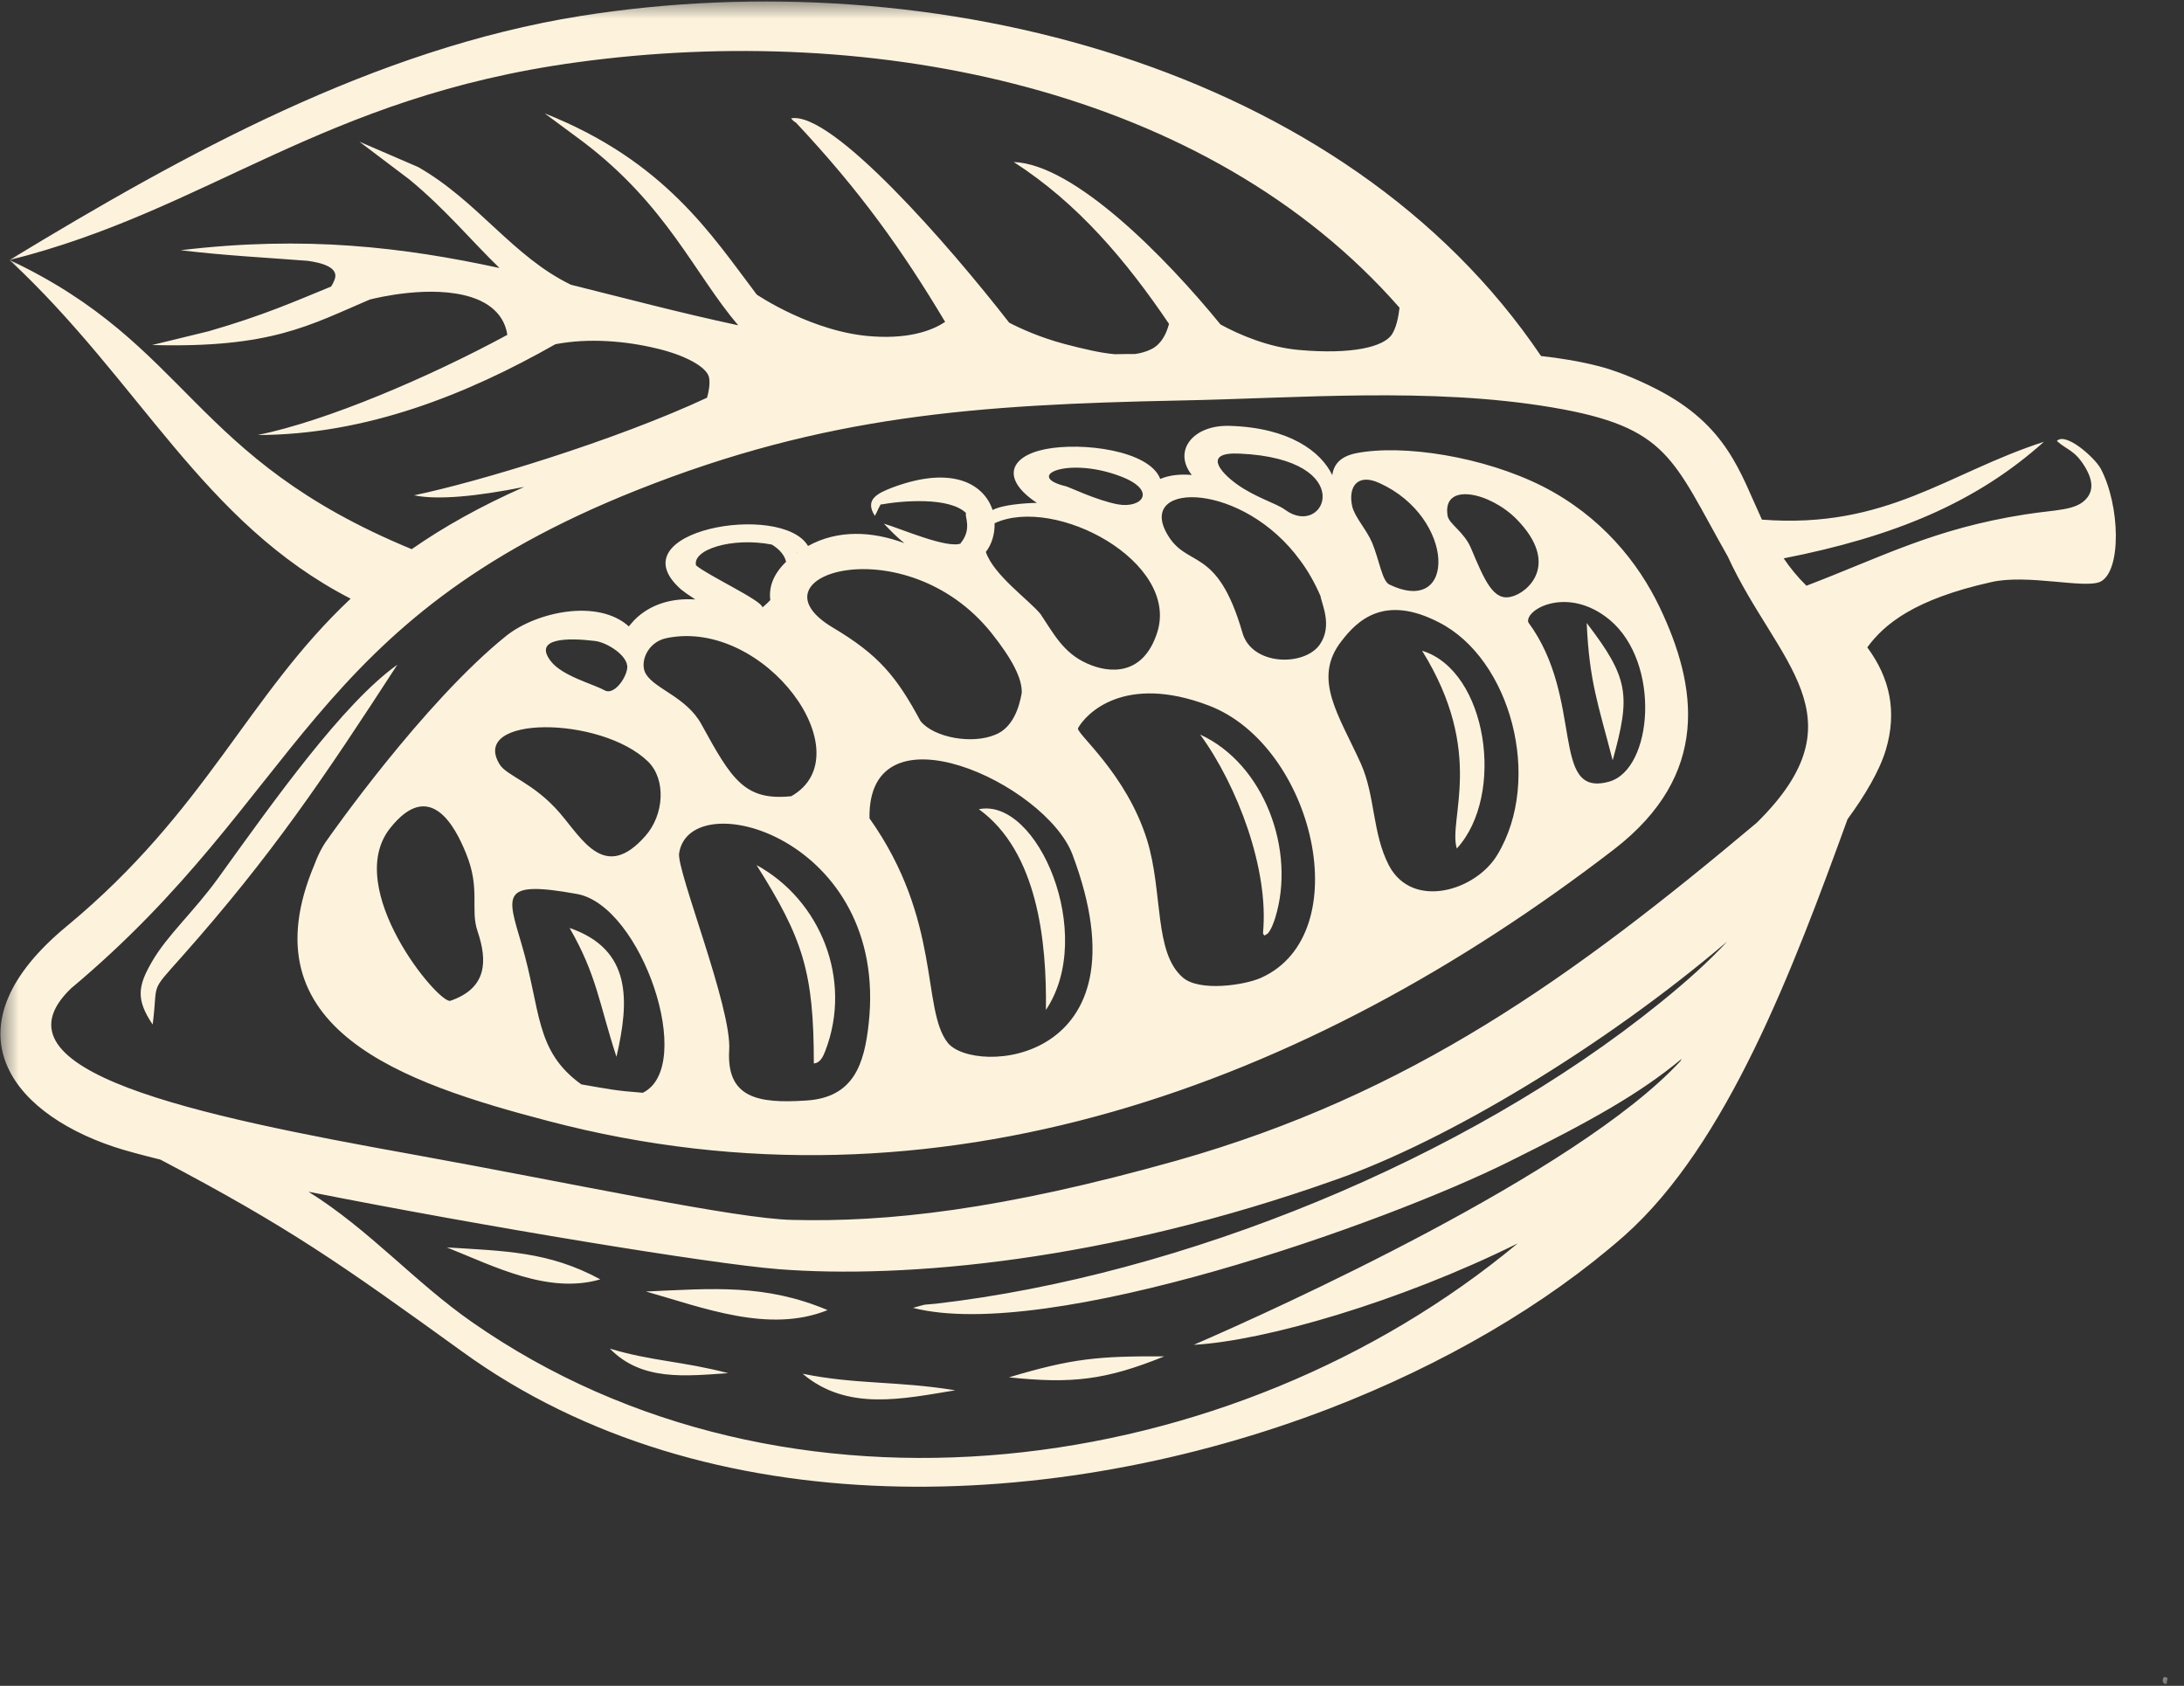 <svg width="57" height="44" viewBox="0 0 57 44" fill="none" xmlns="http://www.w3.org/2000/svg">
<rect x="0" y="0" width="57" height="44" fill="#333333" stroke="none"/>
<mask id="mask0_1_187" style="mask-type:luminance" maskUnits="userSpaceOnUse" x="0" y="0" width="57" height="44">
<path d="M0 0H56.641V43.969H0V0Z" fill="white"/>
</mask>
<g mask="url(#mask0_1_187)">
<path fill-rule="evenodd" clip-rule="evenodd" d="M31.323 19.172C32.995 19.938 33.828 22.198 33.281 23.958C33.271 23.99 33.177 24.297 33.068 24.38C33.057 24.375 33.016 24.412 33.01 24.417C32.974 24.391 32.964 24.385 32.964 24.339C33.12 22.682 32.292 20.5 31.323 19.172ZM37.115 16.984C38.818 17.505 39.297 20.755 38.021 22.146C37.786 21.38 38.776 19.656 37.115 16.984ZM41.411 16.26C42.521 17.708 42.557 18.151 42.089 19.844C41.714 18.391 41.479 17.792 41.411 16.26ZM19.745 22.578C21.412 23.49 22.255 25.562 21.542 27.422C21.484 27.573 21.406 27.745 21.24 27.755C21.24 25.375 20.958 24.5 19.745 22.578ZM14.865 24.219C16.495 24.781 16.427 26.12 16.089 27.583C15.635 26.193 15.578 25.453 14.865 24.219ZM1.854 25.797C-0.396 27.958 5.089 29.109 10.797 30.135C14.943 30.885 19.219 31.812 20.682 31.839C23.141 31.901 26.104 31.589 30.724 30.287C36.807 28.562 41.047 25.51 45.849 21.474C48.661 18.703 46.37 17.307 45.094 14.526C43.646 11.974 43.557 11.151 40.521 10.635C37.333 10.094 33.844 10.396 30.781 10.453C25.5 10.562 21.547 10.833 16.625 12.792C8.026 16.214 7.885 20.745 1.854 25.797ZM56.479 43.771C56.635 43.781 56.542 43.833 56.552 43.948C56.427 43.974 56.422 43.828 56.479 43.771ZM32.911 25.521C35.453 24.38 34.292 19.453 31.542 18.412C29.344 17.578 28.344 18.625 28.135 19.005C28.073 19.135 29.396 20.182 29.938 21.927C30.359 23.292 30.109 24.875 30.88 25.521C31.318 25.885 32.479 25.714 32.911 25.521ZM35.396 11.828C34.99 11.912 34.812 12.109 34.771 12.401C34.474 11.781 33.646 11.162 32.099 11.115C31.135 11.083 30.604 11.766 31.104 12.396C30.797 12.37 30.516 12.401 30.281 12.5C30 11.755 28.24 11.531 27.276 11.724C26.312 11.922 26.146 12.521 27.062 13.125C26.76 13.13 26.162 13.172 25.906 13.312C25.688 12.651 24.88 12.13 23.292 12.724C22.917 12.87 22.552 13.031 22.833 13.464C22.885 13.38 22.964 13.167 23 13.156V13.162L22.995 13.167C23.542 13.068 24.776 12.964 25.214 13.391C25.162 13.464 25.385 13.797 25.068 14.182H25.083C24.729 14.333 23.484 13.787 23.068 13.667C23.255 13.865 23.432 14.042 23.604 14.177C22.755 13.859 21.859 13.823 21.089 14.25C20.401 13.083 16.037 13.854 17.776 15.385C17.833 15.432 17.969 15.531 18.146 15.646C17.531 15.604 16.964 15.771 16.557 16.182C16.505 16.24 16.453 16.297 16.412 16.349C15.604 15.62 14 15.969 13.214 16.594C11.042 18.339 8.568 21.88 8.568 21.88C8.469 22.01 8.333 22.224 8.208 22.562C6.385 26.87 10.521 28.266 14.318 29.26C24.464 31.927 34.141 28.312 42.125 22.167C44.656 20.214 44.297 17.906 43.318 15.854C42.76 14.682 41.786 13.469 40.26 12.693C38.724 11.917 36.62 11.589 35.396 11.828ZM11.755 26.12C12.708 25.792 12.729 25.089 12.464 24.307C12.266 23.724 12.547 23.203 12.162 22.271C11.891 21.599 11.229 20.292 10.182 21.615C8.932 23.188 11.453 26.219 11.755 26.12ZM29.245 12.432C27.865 11.906 26.708 12.427 27.823 12.693C27.896 12.708 28.615 13.057 29.167 13.162C29.807 13.281 30.219 12.802 29.245 12.432ZM32.359 11.839C31.396 11.792 31.828 12.312 32.286 12.641C32.766 12.984 33.318 13.141 33.536 13.302C34.583 14.083 35.5 11.984 32.359 11.839ZM38.391 14.307C38.745 15.146 38.974 15.698 39.443 15.573C39.875 15.474 40.729 14.724 39.583 13.552C38.885 12.844 37.63 12.568 37.781 13.464C37.823 13.682 38.208 13.875 38.391 14.307ZM39.885 16.24C41.365 18.245 40.438 20.833 41.995 20.401C43.135 20.083 43.359 17.302 42.01 16.177C40.927 15.281 39.802 15.896 39.885 16.24ZM36.26 15.255C38.026 16.109 37.99 13.51 36.005 12.609C35.422 12.339 35.177 12.714 35.292 13.219C35.365 13.51 35.667 13.823 35.812 14.167C36 14.625 36.073 15.167 36.26 15.255ZM34.464 15.557C34.312 15.208 34.135 14.896 33.932 14.625C32.443 12.578 29.708 12.557 30.443 13.906C30.969 14.87 31.755 14.193 32.427 16.516C32.672 17.38 34.047 17.401 34.448 16.818C34.786 16.328 34.49 15.755 34.464 15.557ZM36.25 22.589C36.865 23.75 38.516 23.25 39.078 22.312C40.276 20.333 39.422 17.193 37.557 16.245C36.12 15.5 35.417 16.203 35.01 16.734C34.245 17.714 34.938 18.651 35.516 19.927C35.896 20.776 35.812 21.745 36.25 22.589ZM14.37 17.25C14.672 17.646 15.464 17.844 15.776 18.016C16.016 18.156 16.339 17.714 16.37 17.438C16.406 17.115 15.839 16.766 15.531 16.729C14.807 16.641 13.917 16.651 14.37 17.25ZM20.807 14.427L20.792 14.417L20.802 14.432L20.807 14.427ZM20.146 14.214C19.109 14.01 18.031 14.349 18.172 14.776V14.76C18.458 15.01 19.891 15.677 19.896 15.849C19.891 15.849 19.891 15.849 19.885 15.854H19.891C19.901 15.854 19.99 15.781 20.104 15.662C20.062 15.333 20.172 14.995 20.516 14.662C20.479 14.505 20.365 14.349 20.146 14.214ZM25.958 13.656C25.964 13.927 25.891 14.198 25.729 14.406C25.938 15.016 26.859 15.662 27.156 16.026C27.5 16.537 27.75 17.042 28.375 17.318C28.964 17.583 29.839 17.641 30.203 16.505C30.787 14.667 27.547 12.922 25.958 13.656ZM26.667 18.083C26.677 17.708 26.422 17.208 25.88 16.526C23.63 13.708 19.427 15.01 21.745 16.385C22.927 17.089 23.396 17.651 24.026 18.823L24.047 18.849C24.042 18.839 24.031 18.833 24.031 18.828C24.375 19.245 25.365 19.438 25.984 19.172C26.432 18.99 26.599 18.474 26.667 18.083ZM22.693 21.359C24.578 24.016 24.047 26.328 24.729 27.208C25.401 28.083 30.052 27.787 27.99 22.302C27.292 20.453 22.635 18.292 22.693 21.359ZM20.651 20.781C22.557 19.698 19.969 16.141 17.412 16.651C16.885 16.75 16.682 17.307 16.859 17.594C17.104 17.99 17.912 18.193 18.302 18.896C19.094 20.339 19.427 20.906 20.651 20.781ZM16.844 21.818C17.333 21.266 17.391 20.344 16.912 19.875C15.677 18.677 12.24 18.662 13.042 19.953C13.229 20.255 13.932 20.427 14.615 21.224C15.208 21.917 15.792 23.016 16.844 21.818ZM17.724 22.271C17.656 22.724 19.104 26.307 19.031 27.406C18.958 28.651 19.771 28.807 21.031 28.724C22.287 28.651 22.557 27.766 22.672 26.714C23.203 21.87 18.005 20.427 17.724 22.271ZM15.172 28.302C15.906 28.427 16.031 28.464 16.776 28.521C18.172 27.839 16.75 23.641 15.062 23.333C13.047 22.969 13.234 23.354 13.609 24.63C14.125 26.365 13.948 27.422 15.172 28.302ZM39.609 32.453C36.521 33.984 32.99 35 31.156 35.099C33.25 34.193 41.146 30.625 43.854 27.698C43.865 27.677 43.88 27.656 43.891 27.635C42.802 28.537 41.547 29.245 39.417 30.302C36.146 31.938 27.354 35.042 23.828 34.135C24.25 34.021 23.995 34.068 24.427 34.026C30.833 33.286 38.25 30.281 43.328 26.172C44.057 25.583 44.594 25.094 45.078 24.573C41.839 27.333 37.734 29.787 34.87 30.787C28.859 32.927 23.589 33.38 20.318 33.125C18.537 32.984 12.599 32.005 8.052 31.104C9.646 32.099 10.823 33.464 12.318 34.505C20.526 40.24 32.177 38.635 39.609 32.453ZM16.859 33.708C18.599 33.63 19.964 33.505 21.599 34.193C20.068 34.812 18.339 34.125 16.859 33.708ZM26.333 35.948C27.984 35.453 28.672 35.391 30.385 35.401C28.854 36.021 27.974 36.12 26.333 35.948ZM20.948 35.854C22.354 36.141 23.391 36.036 24.932 36.286C23.557 36.51 22.109 36.839 20.948 35.854ZM10.37 17.349C8.443 20.318 7.089 22.328 4.76 24.953C3.875 25.948 4.135 25.594 3.984 26.74C3.542 26.083 3.599 25.734 3.964 25.104C4.365 24.406 5.052 23.807 5.698 22.912C7.172 20.865 8.953 18.359 10.37 17.349ZM0.25 6.786C4.839 4 9.786 1.276 15.151 0.417C24.385 -1.052 35.12 1.729 40.219 9.292C40.734 9.349 41.24 9.432 41.724 9.557C42.099 9.651 42.656 9.859 43.214 10.146C45.073 11.089 45.411 12.323 45.984 13.562C49.24 13.812 50.823 12.344 53.344 11.531C51.573 13.12 49.438 14.005 46.552 14.573C46.719 14.818 46.906 15.052 47.146 15.287C49.115 14.537 50.464 13.802 52.849 13.427C53.672 13.297 54.198 13.333 54.469 12.995C54.63 12.792 54.63 12.531 54.401 12.162C54.141 11.745 53.953 11.75 53.682 11.51C53.906 11.266 54.667 11.938 54.828 12.234C55.333 13.193 55.375 14.906 54.818 15.182C54.411 15.375 52.917 14.974 51.969 15.193C49.958 15.641 49.177 16.292 48.734 16.896C49.323 17.693 49.516 18.568 49.219 19.568C49.057 20.115 48.661 20.781 48.219 21.38C46.807 25.266 45.083 29.865 42.396 32.25C40.344 34.057 37.667 35.615 34.703 36.76C27.594 39.495 18.479 39.932 12.057 35.271C8.875 32.974 7.557 32.042 4.188 30.266C3.688 30.141 3.271 30.031 2.974 29.932C0.156 28.99 -1.391 26.755 1.75 24.167C5.401 21.141 6.443 18.172 9.151 15.625C5.286 13.635 3.667 9.969 0.25 6.786ZM11.662 32.557C13.156 32.651 14.328 32.661 15.667 33.391C14.307 33.786 12.891 33.047 11.662 32.557ZM15.917 35.198C16.995 35.526 17.812 35.526 19.005 35.839C17.906 35.911 16.75 36.057 15.917 35.198ZM13.682 12.708C12.464 12.953 11.417 13.057 10.807 12.927C12.443 12.589 16.042 11.505 18.453 10.38C18.5 10.214 18.531 10.037 18.51 9.875C18.474 9.573 17.839 9.26 17.156 9.099C16.328 8.896 15.359 8.818 14.495 8.984C12.193 10.292 9.563 11.349 6.724 11.354C8.521 10.99 11.203 9.844 13.24 8.74C13.198 8.438 13.01 7.984 12.297 7.755C11.26 7.427 9.859 7.766 9.651 7.818C8.073 8.49 7.078 9.089 3.969 9.005L5.443 8.646C6.875 8.234 7.724 7.854 8.641 7.479C8.677 7.427 8.708 7.365 8.729 7.307C8.87 6.974 8.375 6.854 8.026 6.807C6.891 6.719 5.896 6.672 4.714 6.531C7.969 6.141 10.531 6.453 13.037 6.995C12.297 6.281 11.625 5.458 10.682 4.682L9.38 3.698L10.912 4.359C12.474 5.25 13.375 6.693 14.901 7.432C16.287 7.776 17.708 8.156 19.266 8.49C18.125 7.151 17.406 5.359 15.214 3.698L14.214 2.958C17.354 4.203 18.573 6.135 19.75 7.688C19.75 7.688 21.219 8.688 22.792 8.781C23.823 8.849 24.396 8.583 24.667 8.401C23.547 6.526 22.443 4.979 20.776 3.203L20.781 3.208C20.682 3.135 20.724 3.177 20.646 3.089C21.714 2.891 24.776 6.411 26.339 8.422C26.63 8.573 27.141 8.807 27.787 8.979C28.307 9.115 28.734 9.214 29.099 9.245C29.276 9.24 29.448 9.24 29.62 9.24C29.776 9.219 29.922 9.177 30.057 9.109C30.312 8.979 30.443 8.708 30.51 8.453C29.396 6.807 28.135 5.307 26.458 4.229C28.042 4.286 30.432 6.724 31.854 8.469C32.339 8.734 33.109 9.068 33.917 9.135C35.276 9.255 36.125 9.057 36.333 8.719C36.448 8.536 36.5 8.255 36.526 8.031C31.51 2.302 22.828 0.563 15.062 1.625C8.391 2.531 5.464 5.479 0.25 6.786C4.99 9.026 4.938 11.938 10.745 14.333C11.568 13.76 12.526 13.219 13.682 12.708ZM25.547 21.12C27.083 20.807 28.615 24.396 27.297 26.359C27.323 24.589 27.083 22.229 25.547 21.12Z" fill="#FDF3DD"/>
</g>
</svg>

